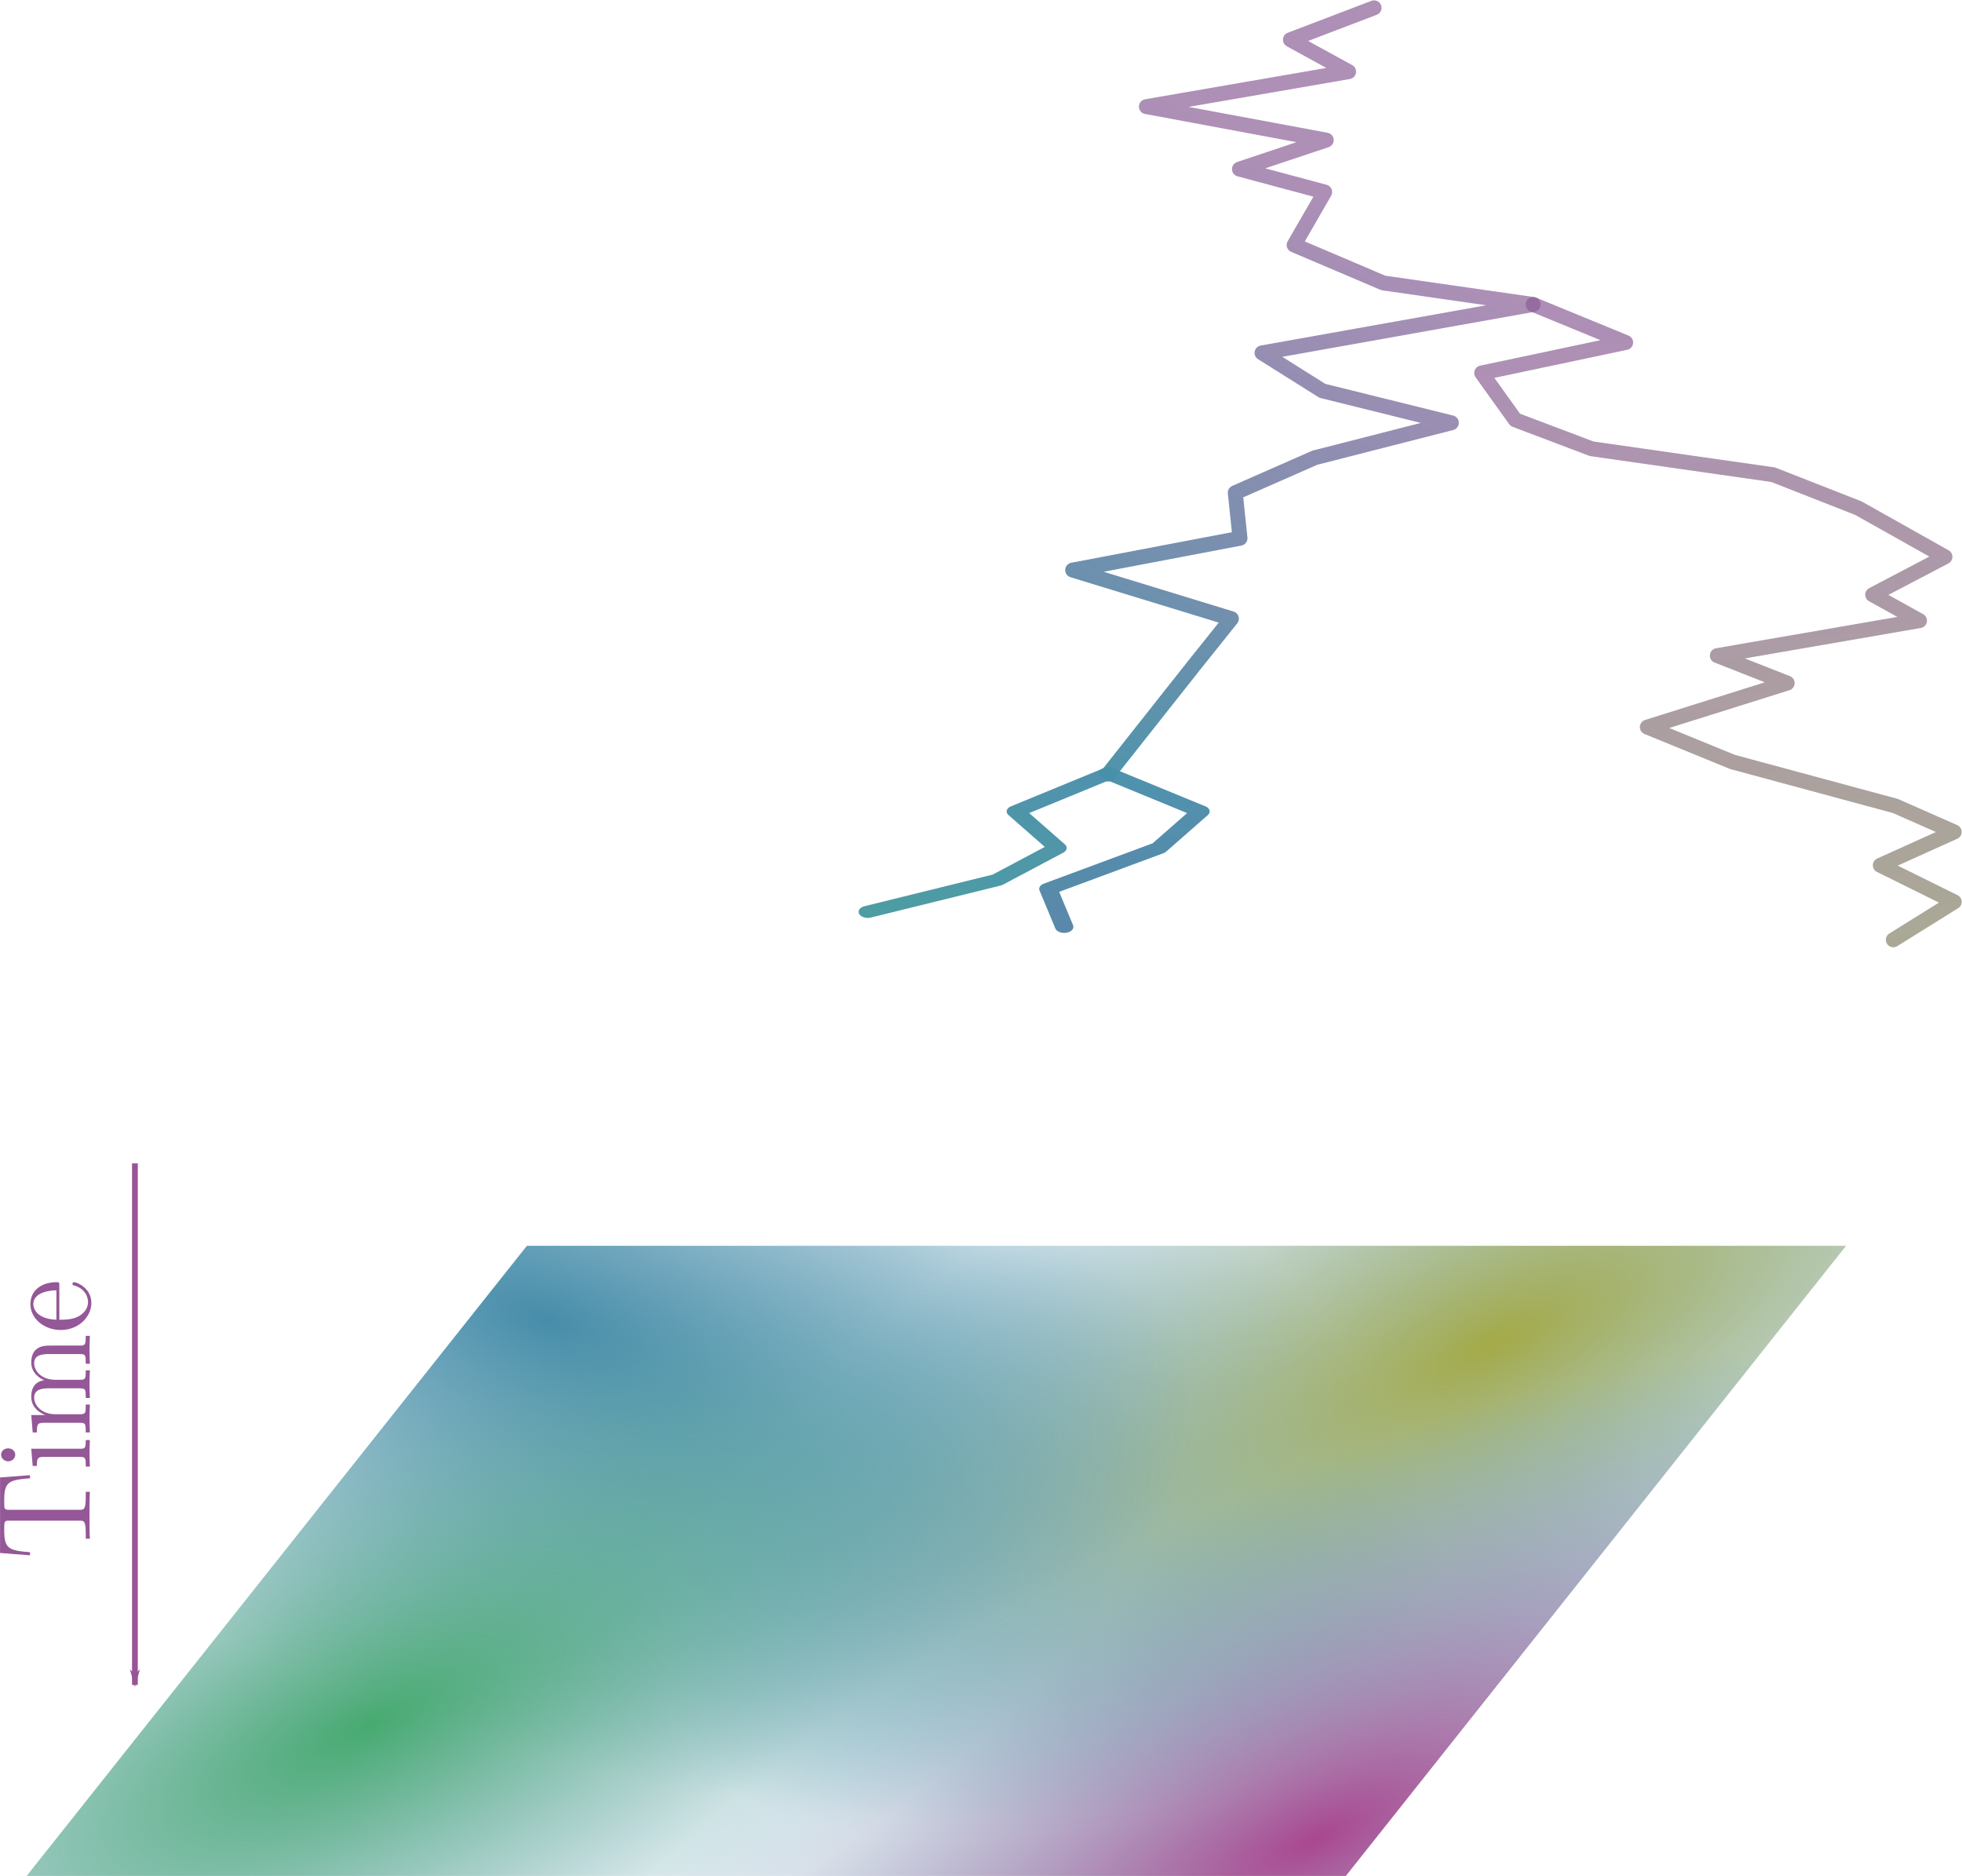 <?xml version="1.0" encoding="UTF-8" standalone="no"?>
<!-- Created with Inkscape (http://www.inkscape.org/) -->

<svg
   xmlns:ns1="http://www.iki.fi/pav/software/textext/"
   xmlns:dc="http://purl.org/dc/elements/1.1/"
   xmlns:cc="http://creativecommons.org/ns#"
   xmlns:rdf="http://www.w3.org/1999/02/22-rdf-syntax-ns#"
   xmlns:svg="http://www.w3.org/2000/svg"
   xmlns="http://www.w3.org/2000/svg"
   xmlns:xlink="http://www.w3.org/1999/xlink"
   xmlns:sodipodi="http://sodipodi.sourceforge.net/DTD/sodipodi-0.dtd"
   xmlns:inkscape="http://www.inkscape.org/namespaces/inkscape"
   version="1.1"
   id="svg73121"
   xml:space="preserve"
   width="1182.911"
   height="1130.914"
   viewBox="0 0 1182.911 1130.914"
   sodipodi:docname="detection2.svg"
   inkscape:version="0.92.5 (2060ec1f9f, 2020-04-08)"><defs
     id="defs73125"><linearGradient
       inkscape:collect="always"
       id="linearGradient93569"><stop
         style="stop-color:#4890a8;stop-opacity:0.961"
         offset="0"
         id="stop93565" /><stop
         style="stop-color:#8a5e96;stop-opacity:0.694"
         offset="1"
         id="stop93567" /></linearGradient><linearGradient
       inkscape:collect="always"
       id="linearGradient93561"><stop
         style="stop-color:#37cd73;stop-opacity:0.957"
         offset="0"
         id="stop93557" /><stop
         style="stop-color:#498daa;stop-opacity:0.961"
         offset="1"
         id="stop93559" /></linearGradient><linearGradient
       inkscape:collect="always"
       id="linearGradient93553"><stop
         style="stop-color:#478eaa;stop-opacity:0.961"
         offset="0"
         id="stop93549" /><stop
         style="stop-color:#a94891;stop-opacity:0.988"
         offset="1"
         id="stop93551" /></linearGradient><linearGradient
       inkscape:collect="always"
       id="linearGradient93545"><stop
         style="stop-color:#8fa45d;stop-opacity:0.776"
         offset="0"
         id="stop93541" /><stop
         style="stop-color:#8a5c97;stop-opacity:0.694"
         offset="1"
         id="stop93543" /></linearGradient><linearGradient
       id="linearGradient75941"
       inkscape:collect="always"><stop
         id="stop75937"
         offset="0"
         style="stop-color:#aa4790;stop-opacity:1" /><stop
         id="stop75939"
         offset="1"
         style="stop-color:#478daa;stop-opacity:0;" /></linearGradient><linearGradient
       inkscape:collect="always"
       id="linearGradient75931"><stop
         style="stop-color:#47aa70;stop-opacity:1"
         offset="0"
         id="stop75927" /><stop
         style="stop-color:#478daa;stop-opacity:0;"
         offset="1"
         id="stop75929" /></linearGradient><linearGradient
       id="linearGradient75921"
       inkscape:collect="always"><stop
         id="stop75917"
         offset="0"
         style="stop-color:#a4aa47;stop-opacity:1" /><stop
         id="stop75919"
         offset="1"
         style="stop-color:#478daa;stop-opacity:0;" /></linearGradient><linearGradient
       inkscape:collect="always"
       id="linearGradient75909"><stop
         style="stop-color:#478daa;stop-opacity:1;"
         offset="0"
         id="stop75905" /><stop
         style="stop-color:#478daa;stop-opacity:0;"
         offset="1"
         id="stop75907" /></linearGradient><marker
       inkscape:stockid="Arrow1Lend"
       orient="auto"
       refY="0"
       refX="0"
       id="Arrow1Lend"
       style="overflow:visible"
       inkscape:isstock="true"><path
         id="path14500"
         d="M 0,0 5,-5 -12.5,0 5,5 Z"
         style="fill:#945797;fill-opacity:0.996;fill-rule:evenodd;stroke:#985496;stroke-width:1pt;stroke-opacity:0.996"
         transform="matrix(-0.8,0,0,-0.8,-10,0)"
         inkscape:connector-curvature="0" /></marker><inkscape:path-effect
       effect="bspline"
       id="path-effect73807"
       is_visible="true"
       weight="33.333"
       steps="2"
       helper_size="0"
       apply_no_weight="true"
       apply_with_weight="true"
       only_selected="false" /><inkscape:path-effect
       effect="bspline"
       id="path-effect73793"
       is_visible="true"
       weight="33.333"
       steps="2"
       helper_size="0"
       apply_no_weight="true"
       apply_with_weight="true"
       only_selected="false" /><inkscape:path-effect
       effect="bspline"
       id="path-effect73781"
       is_visible="true"
       weight="33.333"
       steps="2"
       helper_size="0"
       apply_no_weight="true"
       apply_with_weight="true"
       only_selected="false" /><inkscape:path-effect
       effect="bspline"
       id="path-effect73764"
       is_visible="true"
       weight="33.333"
       steps="2"
       helper_size="0"
       apply_no_weight="true"
       apply_with_weight="true"
       only_selected="false" /><inkscape:path-effect
       effect="bspline"
       id="path-effect73760"
       is_visible="true"
       weight="33.333"
       steps="2"
       helper_size="0"
       apply_no_weight="true"
       apply_with_weight="true"
       only_selected="false" /><inkscape:path-effect
       effect="bspline"
       id="path-effect73756"
       is_visible="true"
       weight="33.333"
       steps="2"
       helper_size="0"
       apply_no_weight="true"
       apply_with_weight="true"
       only_selected="false" /><inkscape:path-effect
       effect="bspline"
       id="path-effect73752"
       is_visible="true"
       weight="33.333"
       steps="2"
       helper_size="0"
       apply_no_weight="true"
       apply_with_weight="true"
       only_selected="false" /><inkscape:path-effect
       effect="bspline"
       id="path-effect73748"
       is_visible="true"
       weight="33.333"
       steps="2"
       helper_size="0"
       apply_no_weight="true"
       apply_with_weight="true"
       only_selected="false" /><inkscape:path-effect
       effect="bspline"
       id="path-effect73744"
       is_visible="true"
       weight="33.333"
       steps="2"
       helper_size="0"
       apply_no_weight="true"
       apply_with_weight="true"
       only_selected="false" /><inkscape:path-effect
       effect="bspline"
       id="path-effect73740"
       is_visible="true"
       weight="33.333"
       steps="2"
       helper_size="0"
       apply_no_weight="true"
       apply_with_weight="true"
       only_selected="false" /><inkscape:path-effect
       effect="bspline"
       id="path-effect73736"
       is_visible="true"
       weight="33.333"
       steps="2"
       helper_size="0"
       apply_no_weight="true"
       apply_with_weight="true"
       only_selected="false" /><inkscape:path-effect
       effect="bspline"
       id="path-effect73732"
       is_visible="true"
       weight="33.333"
       steps="2"
       helper_size="0"
       apply_no_weight="true"
       apply_with_weight="true"
       only_selected="false" /><inkscape:path-effect
       effect="bspline"
       id="path-effect73728"
       is_visible="true"
       weight="33.333"
       steps="2"
       helper_size="0"
       apply_no_weight="true"
       apply_with_weight="true"
       only_selected="false" /><inkscape:path-effect
       effect="bspline"
       id="path-effect73720"
       is_visible="true"
       weight="33.333"
       steps="2"
       helper_size="0"
       apply_no_weight="true"
       apply_with_weight="true"
       only_selected="false" /><inkscape:path-effect
       effect="bspline"
       id="path-effect73716"
       is_visible="true"
       weight="33.333"
       steps="2"
       helper_size="0"
       apply_no_weight="true"
       apply_with_weight="true"
       only_selected="false" /><inkscape:path-effect
       effect="bspline"
       id="path-effect73712"
       is_visible="true"
       weight="33.333"
       steps="2"
       helper_size="0"
       apply_no_weight="true"
       apply_with_weight="true"
       only_selected="false" /><inkscape:path-effect
       effect="bspline"
       id="path-effect73708"
       is_visible="true"
       weight="33.333"
       steps="2"
       helper_size="0"
       apply_no_weight="true"
       apply_with_weight="true"
       only_selected="false" /><inkscape:path-effect
       effect="bspline"
       id="path-effect73704"
       is_visible="true"
       weight="33.333"
       steps="2"
       helper_size="0"
       apply_no_weight="true"
       apply_with_weight="true"
       only_selected="false" /><clipPath
       clipPathUnits="userSpaceOnUse"
       id="clipPath73139"><path
         d="M 0,0 H 309 V 320 H 0 Z"
         id="path73137"
         inkscape:connector-curvature="0" /></clipPath><clipPath
       clipPathUnits="userSpaceOnUse"
       id="clipPath73149"><path
         d="M 0,0 H 310 V 321 H 0 Z"
         id="path73147"
         inkscape:connector-curvature="0" /></clipPath><radialGradient
       inkscape:collect="always"
       xlink:href="#linearGradient75909"
       id="radialGradient75911"
       cx="73.837"
       cy="-326.043"
       fx="73.837"
       fy="-326.043"
       r="236.024"
       gradientTransform="matrix(1.715,0.789,-0.252,0.548,-135.036,-133.632)"
       gradientUnits="userSpaceOnUse" /><radialGradient
       inkscape:collect="always"
       xlink:href="#linearGradient75921"
       id="radialGradient75915"
       gradientUnits="userSpaceOnUse"
       gradientTransform="matrix(-0.792,0.715,-0.568,-0.63,247.923,-614.913)"
       cx="113.785"
       cy="-460.233"
       fx="113.785"
       fy="-460.233"
       r="236.024" /><radialGradient
       inkscape:collect="always"
       xlink:href="#linearGradient75931"
       id="radialGradient75925"
       gradientUnits="userSpaceOnUse"
       gradientTransform="matrix(-0.792,0.715,-0.568,-0.63,247.923,-614.913)"
       cx="426.459"
       cy="-379.604"
       fx="426.459"
       fy="-379.604"
       r="236.024" /><radialGradient
       inkscape:collect="always"
       xlink:href="#linearGradient75941"
       id="radialGradient75935"
       gradientUnits="userSpaceOnUse"
       gradientTransform="matrix(-0.792,0.715,-0.568,-0.63,247.923,-614.913)"
       cx="200.613"
       cy="-718.123"
       fx="200.613"
       fy="-718.123"
       r="236.024" /><linearGradient
       inkscape:collect="always"
       xlink:href="#linearGradient93545"
       id="linearGradient93547"
       x1="471.036"
       y1="6.644"
       x2="418.818"
       y2="-453.968"
       gradientUnits="userSpaceOnUse"
       gradientTransform="matrix(1.264,0,0,1,-150.288,0)" /><linearGradient
       inkscape:collect="always"
       xlink:href="#linearGradient93553"
       id="linearGradient93555"
       x1="-414.741"
       y1="-736.548"
       x2="-481.145"
       y2="186.787"
       gradientUnits="userSpaceOnUse" /><linearGradient
       inkscape:collect="always"
       xlink:href="#linearGradient93561"
       id="linearGradient93563"
       x1="-851.651"
       y1="78.927"
       x2="-414.741"
       y2="-736.548"
       gradientUnits="userSpaceOnUse" /><linearGradient
       inkscape:collect="always"
       xlink:href="#linearGradient93569"
       id="linearGradient93571"
       x1="266.733"
       y1="-241.613"
       x2="418.818"
       y2="-453.968"
       gradientUnits="userSpaceOnUse"
       gradientTransform="matrix(1.264,0,0,1,-150.288,0)" /><linearGradient
       inkscape:collect="always"
       xlink:href="#linearGradient93561"
       id="linearGradient93573"
       gradientUnits="userSpaceOnUse"
       x1="-851.651"
       y1="78.927"
       x2="-414.741"
       y2="-736.548" /></defs><sodipodi:namedview
     pagecolor="#ffffff"
     bordercolor="#666666"
     borderopacity="1"
     objecttolerance="10"
     gridtolerance="10"
     guidetolerance="10"
     inkscape:pageopacity="0"
     inkscape:pageshadow="2"
     inkscape:window-width="1848"
     inkscape:window-height="1016"
     id="namedview73123"
     showgrid="false"
     fit-margin-top="0"
     fit-margin-left="0"
     fit-margin-right="0"
     fit-margin-bottom="0"
     showborder="false"
     inkscape:zoom="0.552745"
     inkscape:cx="565.94887"
     inkscape:cy="647.33433"
     inkscape:window-x="72"
     inkscape:window-y="27"
     inkscape:window-maximized="1"
     inkscape:current-layer="g73129" /><g
     id="g73129"
     inkscape:groupmode="layer"
     inkscape:label="structcoalsimpletree"
     transform="matrix(1.333,0,0,1.333,419.073,788.678)"><g
       id="g73131"
       style="stroke-width:5.669;stroke-linecap:round;stroke-miterlimit:4;stroke-dasharray:none"
       transform="matrix(1.264,0,0,1,-150.288,0)" /><path
       style="fill:#945797;fill-opacity:0.996;stroke:#985496;stroke-width:2.613;stroke-linecap:butt;stroke-linejoin:miter;stroke-miterlimit:4;stroke-dasharray:none;stroke-opacity:0.996;marker-end:url(#Arrow1Lend)"
       d="M -253.362,-65.556 V 170.307"
       id="path73811"
       inkscape:connector-curvature="0" /><g
       id="g73922"
       ns1:jacobian_sqrt="2.587464"
       inkscapeversion="0.92.5"
       ns1:alignment="middle center"
       ns1:scale="1.94059798618"
       ns1:preamble="/home/guindon/.config/inkscape/extensions/textext/default_packages.tex"
       ns1:text="Time\n"
       ns1:pdfconverter="pdf2svg"
       ns1:texconverter="pdflatex"
       ns1:version="0.11.1"
       transform="matrix(0,-5.603,6.02,0,-1085.007,946.93)"
       style="fill:#945797;fill-opacity:0.996;stroke-width:0.812;stroke-miterlimit:4;stroke-dasharray:none"><g
   id="surface1"
   style="fill:#945797;fill-opacity:0.996;stroke-width:0.812;stroke-miterlimit:4;stroke-dasharray:none">
<g
   id="g73919"
   style="fill:#945797;fill-opacity:0.996;stroke-width:0.812;stroke-miterlimit:4;stroke-dasharray:none">
  <path
   id="path73911"
   transform="translate(148.712,134.765)"
   d="m 6.641,-6.75 h -6.094 l -0.188,2.25 h 0.25 C 0.75,-6.109 0.891,-6.438 2.406,-6.438 c 0.172,0 0.438,0 0.531,0.016 0.219,0.047 0.219,0.156 0.219,0.375 v 5.266 c 0,0.328 0,0.469 -1.047,0.469 H 1.703 V 0 C 2.109,-0.031 3.125,-0.031 3.594,-0.031 c 0.453,0 1.484,0 1.891,0.031 v -0.312 h -0.406 c -1.047,0 -1.047,-0.141 -1.047,-0.469 v -5.266 c 0,-0.188 0,-0.328 0.188,-0.375 0.109,-0.016 0.375,-0.016 0.562,-0.016 1.516,0 1.656,0.328 1.797,1.938 h 0.25 z m 0,0"
   style="fill:#945797;fill-opacity:0.996;stroke:none;stroke-width:0.812;stroke-miterlimit:4;stroke-dasharray:none"
   inkscape:connector-curvature="0" />
<path
   id="path73913"
   transform="translate(155.907,134.765)"
   d="M 1.766,-4.406 0.375,-4.297 v 0.312 c 0.641,0 0.734,0.062 0.734,0.547 V -0.75 c 0,0.438 -0.109,0.438 -0.781,0.438 V 0 C 0.641,-0.016 1.188,-0.031 1.422,-0.031 1.781,-0.031 2.125,-0.016 2.469,0 v -0.312 c -0.672,0 -0.703,-0.047 -0.703,-0.438 z m 0.031,-1.734 c 0,-0.312 -0.234,-0.531 -0.516,-0.531 -0.312,0 -0.531,0.266 -0.531,0.531 0,0.266 0.219,0.531 0.531,0.531 0.281,0 0.516,-0.219 0.516,-0.531 z m 0,0"
   style="fill:#945797;fill-opacity:0.996;stroke:none;stroke-width:0.812;stroke-miterlimit:4;stroke-dasharray:none"
   inkscape:connector-curvature="0" />
<path
   id="path73915"
   transform="translate(158.675,134.765)"
   d="M 1.094,-3.422 V -0.75 c 0,0.438 -0.109,0.438 -0.781,0.438 V 0 c 0.359,-0.016 0.859,-0.031 1.141,-0.031 0.25,0 0.766,0.016 1.109,0.031 v -0.312 c -0.672,0 -0.781,0 -0.781,-0.438 V -2.594 C 1.781,-3.625 2.5,-4.188 3.125,-4.188 c 0.641,0 0.75,0.531 0.75,1.109 V -0.75 c 0,0.438 -0.109,0.438 -0.781,0.438 V 0 c 0.344,-0.016 0.859,-0.031 1.125,-0.031 0.25,0 0.781,0.016 1.109,0.031 v -0.312 c -0.656,0 -0.766,0 -0.766,-0.438 v -1.844 c 0,-1.031 0.703,-1.594 1.344,-1.594 0.625,0 0.734,0.531 0.734,1.109 V -0.75 c 0,0.438 -0.109,0.438 -0.781,0.438 V 0 c 0.344,-0.016 0.859,-0.031 1.125,-0.031 0.266,0 0.781,0.016 1.125,0.031 v -0.312 c -0.516,0 -0.766,0 -0.781,-0.297 v -1.906 c 0,-0.859 0,-1.156 -0.312,-1.516 -0.141,-0.172 -0.469,-0.375 -1.047,-0.375 -0.828,0 -1.281,0.594 -1.438,0.984 C 4.391,-4.297 3.656,-4.406 3.203,-4.406 2.469,-4.406 2,-3.984 1.719,-3.359 V -4.406 L 0.312,-4.297 v 0.312 c 0.703,0 0.781,0.062 0.781,0.562 z m 0,0"
   style="fill:#945797;fill-opacity:0.996;stroke:none;stroke-width:0.812;stroke-miterlimit:4;stroke-dasharray:none"
   inkscape:connector-curvature="0" />
<path
   id="path73917"
   transform="translate(166.976,134.765)"
   d="M 1.109,-2.516 C 1.172,-4 2.016,-4.25 2.359,-4.25 c 1.016,0 1.125,1.344 1.125,1.734 z m 0,0.219 h 2.781 c 0.219,0 0.25,0 0.25,-0.219 0,-0.984 -0.547,-1.953 -1.781,-1.953 -1.156,0 -2.078,1.031 -2.078,2.281 0,1.328 1.047,2.297 2.188,2.297 C 3.688,0.109 4.141,-1 4.141,-1.188 4.141,-1.281 4.062,-1.312 4,-1.312 c -0.078,0 -0.109,0.062 -0.125,0.141 -0.344,1.031 -1.25,1.031 -1.344,1.031 -0.5,0 -0.891,-0.297 -1.125,-0.672 -0.297,-0.469 -0.297,-1.125 -0.297,-1.484 z m 0,0"
   style="fill:#945797;fill-opacity:0.996;stroke:none;stroke-width:0.812;stroke-miterlimit:4;stroke-dasharray:none"
   inkscape:connector-curvature="0" />
</g>
</g>
</g><rect
       style="opacity:1;fill:#a6ae29;fill-opacity:1;fill-rule:nonzero;stroke:#d7dc7d;stroke-width:0.844;stroke-linecap:round;stroke-linejoin:round;stroke-miterlimit:4;stroke-dasharray:none;stroke-dashoffset:0;stroke-opacity:0.505;paint-order:fill markers stroke"
       id="rect75628"
       width="0"
       height="201.484"
       x="-527.47"
       y="295.054" /><g
       id="g75947"
       transform="matrix(1.264,0,-0.794,1,-362.377,259.051)"><rect
         y="-287.331"
         x="46.013"
         height="284.956"
         width="472.048"
         id="rect75903"
         style="opacity:1;fill:url(#radialGradient75911);fill-opacity:1;fill-rule:nonzero;stroke:none;stroke-width:2.169;stroke-linecap:round;stroke-linejoin:round;stroke-miterlimit:4;stroke-dasharray:none;stroke-dashoffset:0;stroke-opacity:0.388;paint-order:fill markers stroke" /><rect
         style="opacity:1;fill:url(#radialGradient75915);fill-opacity:1;fill-rule:nonzero;stroke:none;stroke-width:2.169;stroke-linecap:round;stroke-linejoin:round;stroke-miterlimit:4;stroke-dasharray:none;stroke-dashoffset:0;stroke-opacity:0.388;paint-order:fill markers stroke"
         id="rect75913"
         width="472.048"
         height="284.956"
         x="46.013"
         y="-287.331" /><rect
         y="-287.331"
         x="46.013"
         height="284.956"
         width="472.048"
         id="rect75923"
         style="opacity:1;fill:url(#radialGradient75925);fill-opacity:1;fill-rule:nonzero;stroke:none;stroke-width:2.169;stroke-linecap:round;stroke-linejoin:round;stroke-miterlimit:4;stroke-dasharray:none;stroke-dashoffset:0;stroke-opacity:0.388;paint-order:fill markers stroke" /><rect
         style="opacity:1;fill:url(#radialGradient75935);fill-opacity:1;fill-rule:nonzero;stroke:none;stroke-width:2.169;stroke-linecap:round;stroke-linejoin:round;stroke-miterlimit:4;stroke-dasharray:none;stroke-dashoffset:0;stroke-opacity:0.388;paint-order:fill markers stroke"
         id="rect75933"
         width="472.048"
         height="284.956"
         x="46.013"
         y="-287.331" /></g><g
       id="g93023"
       transform="matrix(1.264,0,0,1,52.074,-65.129)" /><g
       transform="matrix(-1.264,0,0,1,-1510.78,122.118)"
       id="g93023-8"
       style="opacity:1;vector-effect:none;fill:none;fill-opacity:1;stroke:#000000;stroke-width:0.75px;stroke-linecap:butt;stroke-linejoin:miter;stroke-miterlimit:4;stroke-dasharray:none;stroke-dashoffset:0;stroke-opacity:1" /><g
       transform="matrix(1.264,0,0,1,52.074,-189.961)"
       id="g93023-7" /><g
       transform="matrix(1.264,0,0,1,52.074,-2.714)"
       id="g93023-9" /><g
       transform="matrix(-1.264,0,0,1,-1510.78,59.702)"
       id="g93023-3" /><g
       transform="matrix(-1.264,0,0,1,-1510.78,-252.377)"
       id="g93023-78" /><g
       transform="matrix(0.771,0,0,0.507,506.693,131.524)"
       id="g93023-4"
       style="stroke:url(#linearGradient93563);stroke-width:10.791;stroke-miterlimit:4;stroke-dasharray:none;stroke-opacity:1"><path
         inkscape:connector-curvature="0"
         id="path93004-92"
         d="m -555.854,-613.074 75.984,-28.494 35.278,-28.494 -24.424,-32.565 54.275,-33.922"
         style="fill:none;stroke:url(#linearGradient93573);stroke-width:10.791;stroke-linecap:round;stroke-linejoin:round;stroke-miterlimit:4;stroke-dasharray:none;stroke-opacity:1"
         sodipodi:nodetypes="ccccc" /></g><g
       transform="matrix(-1.264,0,0,1,-1510.78,-314.793)"
       id="g93023-49" /><g
       transform="matrix(1.264,0,0,1,52.074,-377.208)"
       id="g93023-35" /><g
       transform="matrix(1.264,0,0,1,52.074,309.365)"
       id="g93023-99" /><g
       transform="matrix(1.264,0,0,1,52.074,246.949)"
       id="g93023-5" /><g
       transform="matrix(1.264,0,0,1,52.074,184.534)"
       id="g93023-90" /><g
       transform="matrix(-1.264,0,0,1,-1510.78,-127.545)"
       id="g93023-6" /><g
       transform="matrix(-0.771,0,0,0.507,-133.026,131.524)"
       id="g93023-4-3"
       style="stroke:#000000;stroke-width:10.791;stroke-miterlimit:4;stroke-dasharray:none;stroke-opacity:1"><path
         inkscape:connector-curvature="0"
         id="path93004-92-1"
         d="m -389.082,-599.682 9.275,-33.851 -64.785,-36.529 -24.424,-32.565 54.275,-33.922"
         style="fill:none;stroke:url(#linearGradient93555);stroke-width:10.791;stroke-linecap:round;stroke-linejoin:round;stroke-miterlimit:4;stroke-dasharray:none;stroke-opacity:1"
         sodipodi:nodetypes="ccccc" /></g><path
       inkscape:connector-curvature="0"
       id="path93004-92-1-1"
       d="m 541.952,-166.656 27.554,-17.167 -33.43,-16.533 33.43,-15.087 -26.627,-11.739 -73.63,-19.899 -38.566,-15.774 63.274,-19.899 -31.622,-12.427 91.472,-15.81 -21.191,-11.722 32.702,-17.149 -39.156,-21.997 -38.544,-15.123 -82.054,-11.721 -34.592,-13.078 -15.203,-21.22 65.139,-13.784 -41.858,-17.185"
       style="fill:none;stroke:url(#linearGradient93547);stroke-width:6.745;stroke-linecap:round;stroke-linejoin:round;stroke-miterlimit:4;stroke-dasharray:none;stroke-opacity:1"
       sodipodi:nodetypes="ccccccccccccccccccc" /><path
       inkscape:connector-curvature="0"
       id="path93004-92-1-9"
       d="m 186.834,-241.613 38.8,-49.08 16.946,-21.184 -71.799,-21.979 75.691,-14.399 -2.155,-20.586 35.985,-15.828 61.766,-15.792 -58.333,-14.453 -27.323,-17.167 122.641,-21.887 -67.763,-9.733 -40.346,-17.167 13.832,-23.969 -38.566,-10.347 39.265,-13.114 -81.354,-15.141 91.472,-15.81 -26.336,-14.435 37.847,-14.435"
       style="fill:none;stroke:url(#linearGradient93571);stroke-width:6.745;stroke-linecap:round;stroke-linejoin:round;stroke-miterlimit:4;stroke-dasharray:none;stroke-opacity:1"
       sodipodi:nodetypes="cccccccccccccccccccc" /></g></svg>